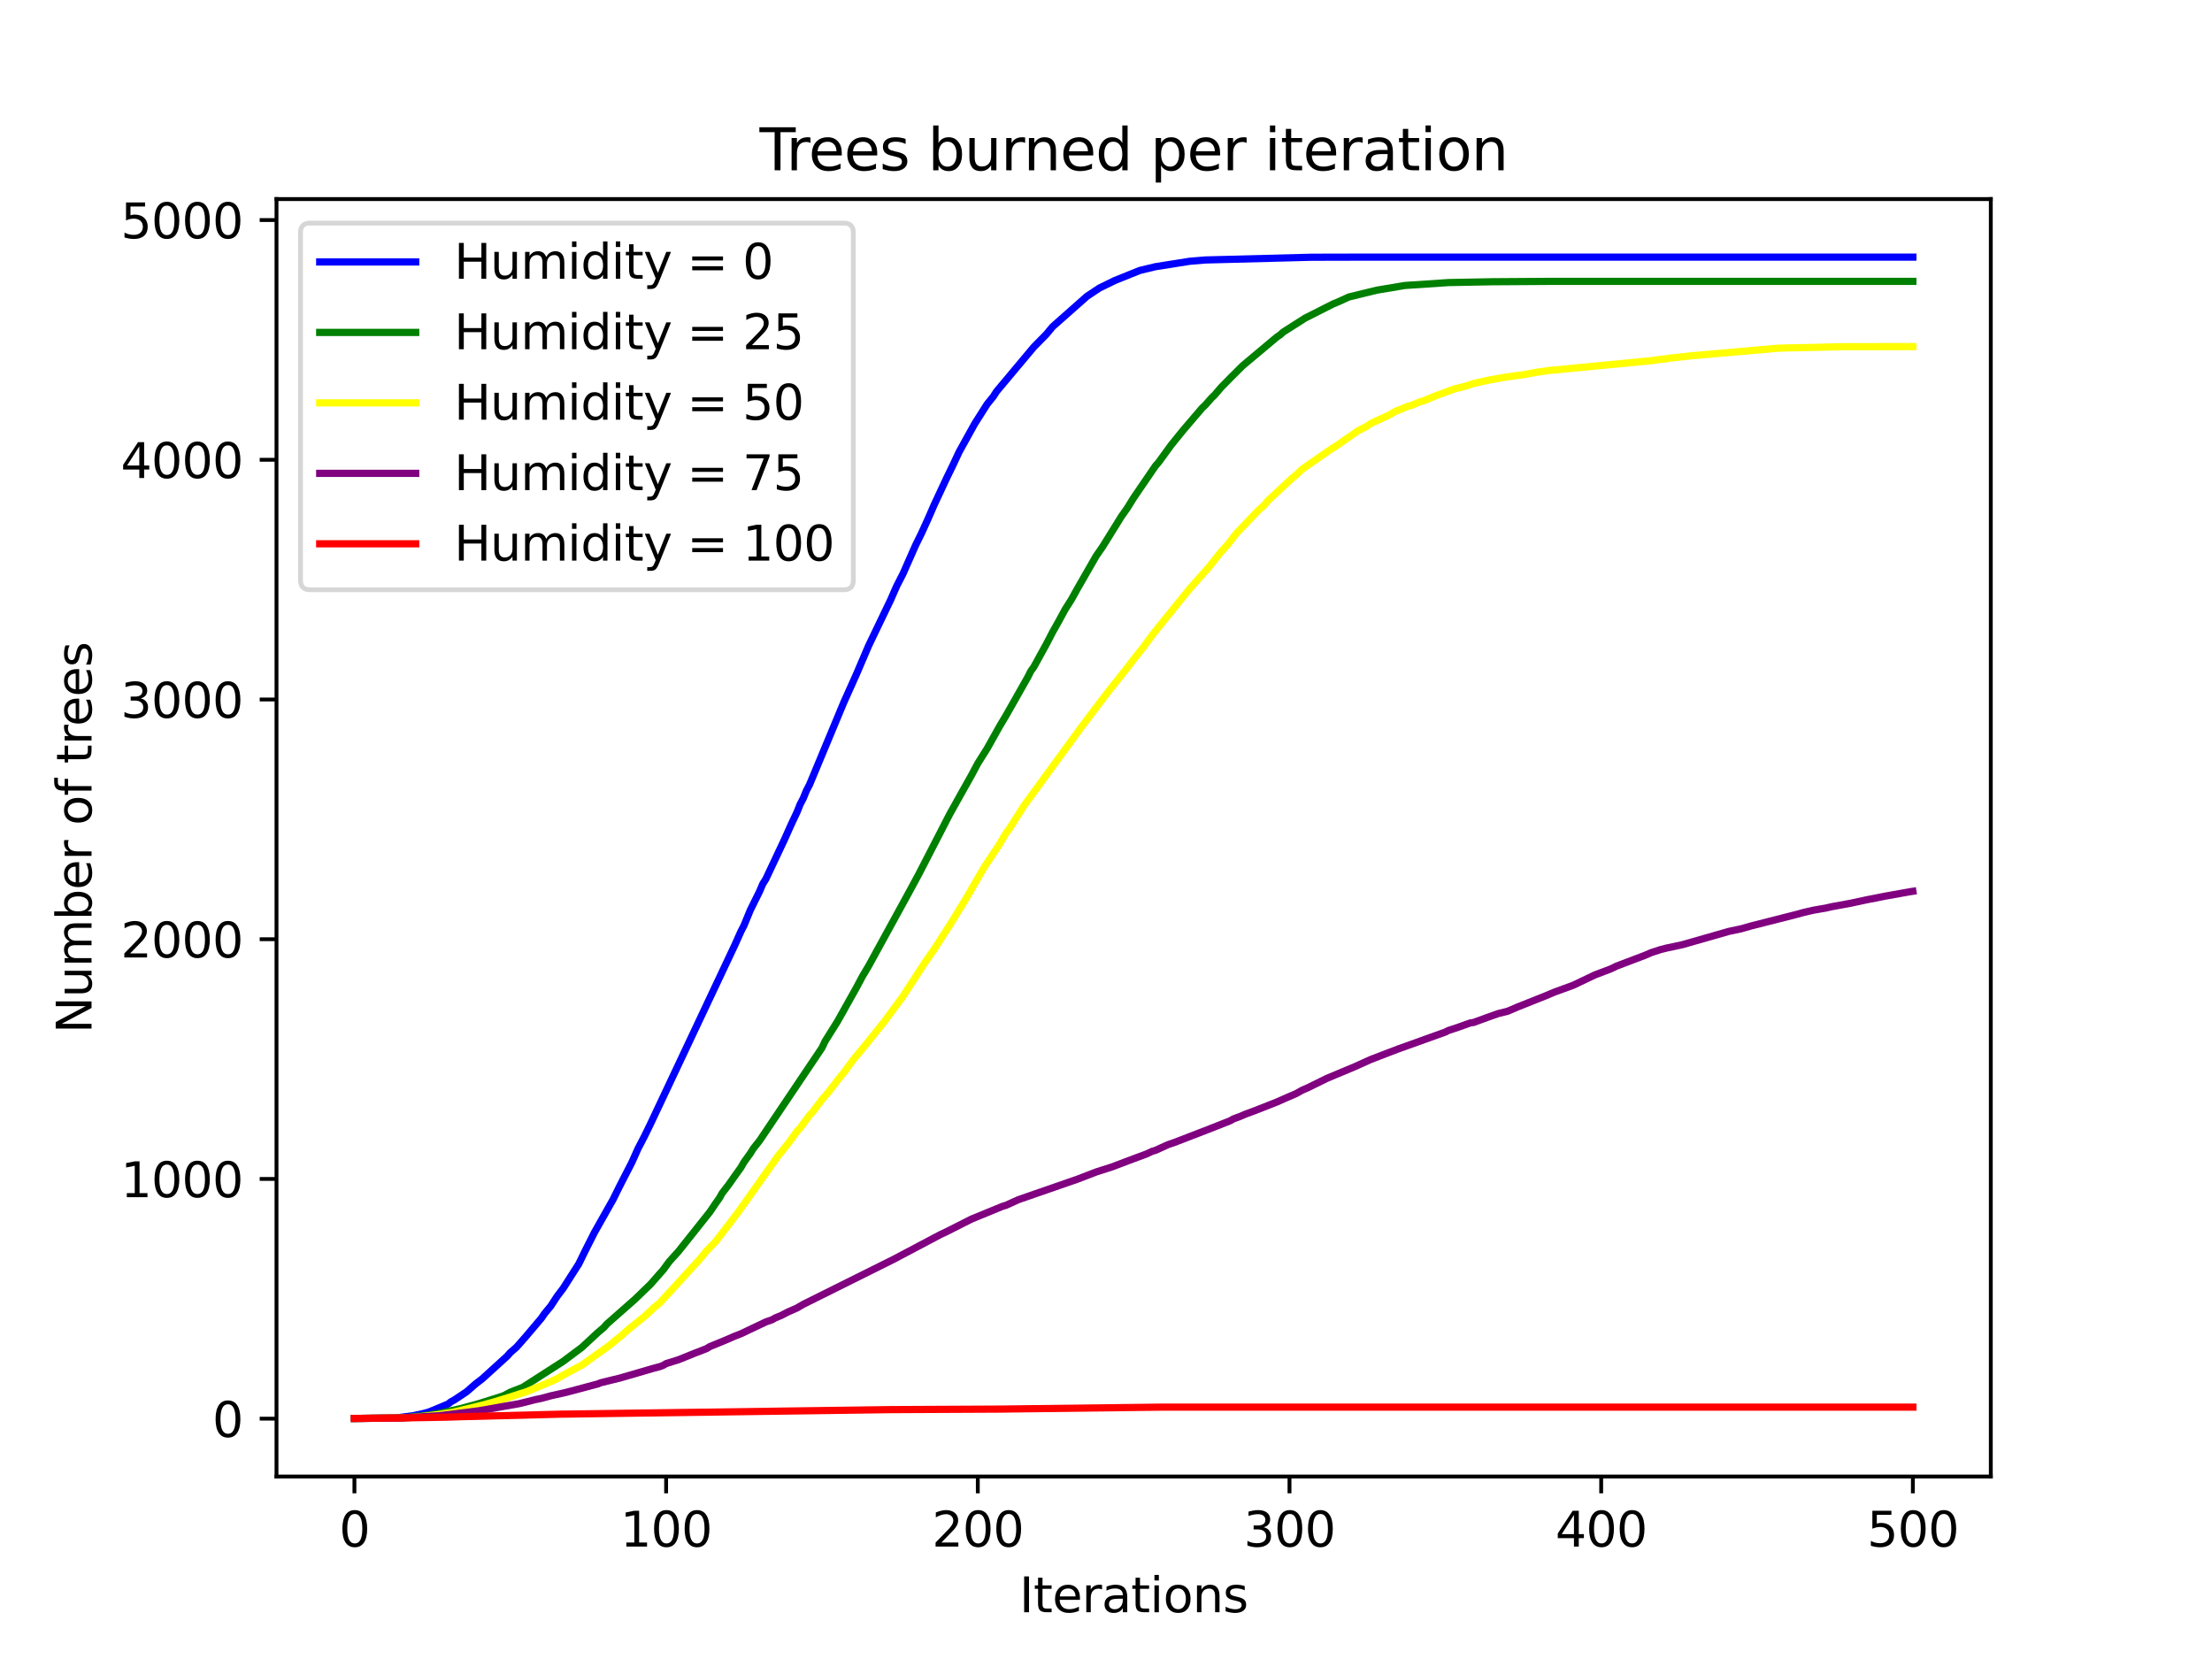 <?xml version="1.0" encoding="utf-8" standalone="no"?>
<!DOCTYPE svg PUBLIC "-//W3C//DTD SVG 1.1//EN"
  "http://www.w3.org/Graphics/SVG/1.1/DTD/svg11.dtd">
<svg xmlns:xlink="http://www.w3.org/1999/xlink" width="460.8pt" height="345.6pt" viewBox="0 0 460.8 345.6" xmlns="http://www.w3.org/2000/svg" version="1.1">
 <defs>
  <style type="text/css">*{stroke-linejoin: round; stroke-linecap: butt}</style>
 </defs>
 <g id="figure_1">
  <g id="patch_1">
   <path d="M 0 345.6 
L 460.8 345.6 
L 460.8 0 
L 0 0 
z
" style="fill: #ffffff"/>
  </g>
  <g id="axes_1">
   <g id="patch_2">
    <path d="M 57.6 307.584 
L 414.72 307.584 
L 414.72 41.472 
L 57.6 41.472 
z
" style="fill: #ffffff"/>
   </g>
   <g id="matplotlib.axis_1">
    <g id="xtick_1">
     <g id="line2d_1">
      <defs>
       <path id="m69448a1246" d="M 0 0 
L 0 3.5 
" style="stroke: #000000; stroke-width: 0.8"/>
      </defs>
      <g>
       <use xlink:href="#m69448a1246" x="73.833" y="307.584" style="stroke: #000000; stroke-width: 0.8"/>
      </g>
     </g>
     <g id="text_1">
      <!-- 0 -->
      <g transform="translate(70.651 322.182) scale(0.1 -0.1)">
       <defs>
        <path id="DejaVuSans-30" d="M 2034 4250 
Q 1547 4250 1301 3770 
Q 1056 3291 1056 2328 
Q 1056 1369 1301 889 
Q 1547 409 2034 409 
Q 2525 409 2770 889 
Q 3016 1369 3016 2328 
Q 3016 3291 2770 3770 
Q 2525 4250 2034 4250 
z
M 2034 4750 
Q 2819 4750 3233 4129 
Q 3647 3509 3647 2328 
Q 3647 1150 3233 529 
Q 2819 -91 2034 -91 
Q 1250 -91 836 529 
Q 422 1150 422 2328 
Q 422 3509 836 4129 
Q 1250 4750 2034 4750 
z
" transform="scale(0.016)"/>
       </defs>
       <use xlink:href="#DejaVuSans-30"/>
      </g>
     </g>
    </g>
    <g id="xtick_2">
     <g id="line2d_2">
      <g>
       <use xlink:href="#m69448a1246" x="138.764" y="307.584" style="stroke: #000000; stroke-width: 0.8"/>
      </g>
     </g>
     <g id="text_2">
      <!-- 100 -->
      <g transform="translate(129.22 322.182) scale(0.1 -0.1)">
       <defs>
        <path id="DejaVuSans-31" d="M 794 531 
L 1825 531 
L 1825 4091 
L 703 3866 
L 703 4441 
L 1819 4666 
L 2450 4666 
L 2450 531 
L 3481 531 
L 3481 0 
L 794 0 
L 794 531 
z
" transform="scale(0.016)"/>
       </defs>
       <use xlink:href="#DejaVuSans-31"/>
       <use xlink:href="#DejaVuSans-30" x="63.623"/>
       <use xlink:href="#DejaVuSans-30" x="127.246"/>
      </g>
     </g>
    </g>
    <g id="xtick_3">
     <g id="line2d_3">
      <g>
       <use xlink:href="#m69448a1246" x="203.695" y="307.584" style="stroke: #000000; stroke-width: 0.8"/>
      </g>
     </g>
     <g id="text_3">
      <!-- 200 -->
      <g transform="translate(194.151 322.182) scale(0.1 -0.1)">
       <defs>
        <path id="DejaVuSans-32" d="M 1228 531 
L 3431 531 
L 3431 0 
L 469 0 
L 469 531 
Q 828 903 1448 1529 
Q 2069 2156 2228 2338 
Q 2531 2678 2651 2914 
Q 2772 3150 2772 3378 
Q 2772 3750 2511 3984 
Q 2250 4219 1831 4219 
Q 1534 4219 1204 4116 
Q 875 4013 500 3803 
L 500 4441 
Q 881 4594 1212 4672 
Q 1544 4750 1819 4750 
Q 2544 4750 2975 4387 
Q 3406 4025 3406 3419 
Q 3406 3131 3298 2873 
Q 3191 2616 2906 2266 
Q 2828 2175 2409 1742 
Q 1991 1309 1228 531 
z
" transform="scale(0.016)"/>
       </defs>
       <use xlink:href="#DejaVuSans-32"/>
       <use xlink:href="#DejaVuSans-30" x="63.623"/>
       <use xlink:href="#DejaVuSans-30" x="127.246"/>
      </g>
     </g>
    </g>
    <g id="xtick_4">
     <g id="line2d_4">
      <g>
       <use xlink:href="#m69448a1246" x="268.625" y="307.584" style="stroke: #000000; stroke-width: 0.8"/>
      </g>
     </g>
     <g id="text_4">
      <!-- 300 -->
      <g transform="translate(259.082 322.182) scale(0.1 -0.1)">
       <defs>
        <path id="DejaVuSans-33" d="M 2597 2516 
Q 3050 2419 3304 2112 
Q 3559 1806 3559 1356 
Q 3559 666 3084 287 
Q 2609 -91 1734 -91 
Q 1441 -91 1130 -33 
Q 819 25 488 141 
L 488 750 
Q 750 597 1062 519 
Q 1375 441 1716 441 
Q 2309 441 2620 675 
Q 2931 909 2931 1356 
Q 2931 1769 2642 2001 
Q 2353 2234 1838 2234 
L 1294 2234 
L 1294 2753 
L 1863 2753 
Q 2328 2753 2575 2939 
Q 2822 3125 2822 3475 
Q 2822 3834 2567 4026 
Q 2313 4219 1838 4219 
Q 1578 4219 1281 4162 
Q 984 4106 628 3988 
L 628 4550 
Q 988 4650 1302 4700 
Q 1616 4750 1894 4750 
Q 2613 4750 3031 4423 
Q 3450 4097 3450 3541 
Q 3450 3153 3228 2886 
Q 3006 2619 2597 2516 
z
" transform="scale(0.016)"/>
       </defs>
       <use xlink:href="#DejaVuSans-33"/>
       <use xlink:href="#DejaVuSans-30" x="63.623"/>
       <use xlink:href="#DejaVuSans-30" x="127.246"/>
      </g>
     </g>
    </g>
    <g id="xtick_5">
     <g id="line2d_5">
      <g>
       <use xlink:href="#m69448a1246" x="333.556" y="307.584" style="stroke: #000000; stroke-width: 0.8"/>
      </g>
     </g>
     <g id="text_5">
      <!-- 400 -->
      <g transform="translate(324.013 322.182) scale(0.1 -0.1)">
       <defs>
        <path id="DejaVuSans-34" d="M 2419 4116 
L 825 1625 
L 2419 1625 
L 2419 4116 
z
M 2253 4666 
L 3047 4666 
L 3047 1625 
L 3713 1625 
L 3713 1100 
L 3047 1100 
L 3047 0 
L 2419 0 
L 2419 1100 
L 313 1100 
L 313 1709 
L 2253 4666 
z
" transform="scale(0.016)"/>
       </defs>
       <use xlink:href="#DejaVuSans-34"/>
       <use xlink:href="#DejaVuSans-30" x="63.623"/>
       <use xlink:href="#DejaVuSans-30" x="127.246"/>
      </g>
     </g>
    </g>
    <g id="xtick_6">
     <g id="line2d_6">
      <g>
       <use xlink:href="#m69448a1246" x="398.487" y="307.584" style="stroke: #000000; stroke-width: 0.8"/>
      </g>
     </g>
     <g id="text_6">
      <!-- 500 -->
      <g transform="translate(388.944 322.182) scale(0.1 -0.1)">
       <defs>
        <path id="DejaVuSans-35" d="M 691 4666 
L 3169 4666 
L 3169 4134 
L 1269 4134 
L 1269 2991 
Q 1406 3038 1543 3061 
Q 1681 3084 1819 3084 
Q 2600 3084 3056 2656 
Q 3513 2228 3513 1497 
Q 3513 744 3044 326 
Q 2575 -91 1722 -91 
Q 1428 -91 1123 -41 
Q 819 9 494 109 
L 494 744 
Q 775 591 1075 516 
Q 1375 441 1709 441 
Q 2250 441 2565 725 
Q 2881 1009 2881 1497 
Q 2881 1984 2565 2268 
Q 2250 2553 1709 2553 
Q 1456 2553 1204 2497 
Q 953 2441 691 2322 
L 691 4666 
z
" transform="scale(0.016)"/>
       </defs>
       <use xlink:href="#DejaVuSans-35"/>
       <use xlink:href="#DejaVuSans-30" x="63.623"/>
       <use xlink:href="#DejaVuSans-30" x="127.246"/>
      </g>
     </g>
    </g>
    <g id="text_7">
     <!-- Iterations -->
     <g transform="translate(212.347 335.861) scale(0.1 -0.1)">
      <defs>
       <path id="DejaVuSans-49" d="M 628 4666 
L 1259 4666 
L 1259 0 
L 628 0 
L 628 4666 
z
" transform="scale(0.016)"/>
       <path id="DejaVuSans-74" d="M 1172 4494 
L 1172 3500 
L 2356 3500 
L 2356 3053 
L 1172 3053 
L 1172 1153 
Q 1172 725 1289 603 
Q 1406 481 1766 481 
L 2356 481 
L 2356 0 
L 1766 0 
Q 1100 0 847 248 
Q 594 497 594 1153 
L 594 3053 
L 172 3053 
L 172 3500 
L 594 3500 
L 594 4494 
L 1172 4494 
z
" transform="scale(0.016)"/>
       <path id="DejaVuSans-65" d="M 3597 1894 
L 3597 1613 
L 953 1613 
Q 991 1019 1311 708 
Q 1631 397 2203 397 
Q 2534 397 2845 478 
Q 3156 559 3463 722 
L 3463 178 
Q 3153 47 2828 -22 
Q 2503 -91 2169 -91 
Q 1331 -91 842 396 
Q 353 884 353 1716 
Q 353 2575 817 3079 
Q 1281 3584 2069 3584 
Q 2775 3584 3186 3129 
Q 3597 2675 3597 1894 
z
M 3022 2063 
Q 3016 2534 2758 2815 
Q 2500 3097 2075 3097 
Q 1594 3097 1305 2825 
Q 1016 2553 972 2059 
L 3022 2063 
z
" transform="scale(0.016)"/>
       <path id="DejaVuSans-72" d="M 2631 2963 
Q 2534 3019 2420 3045 
Q 2306 3072 2169 3072 
Q 1681 3072 1420 2755 
Q 1159 2438 1159 1844 
L 1159 0 
L 581 0 
L 581 3500 
L 1159 3500 
L 1159 2956 
Q 1341 3275 1631 3429 
Q 1922 3584 2338 3584 
Q 2397 3584 2469 3576 
Q 2541 3569 2628 3553 
L 2631 2963 
z
" transform="scale(0.016)"/>
       <path id="DejaVuSans-61" d="M 2194 1759 
Q 1497 1759 1228 1600 
Q 959 1441 959 1056 
Q 959 750 1161 570 
Q 1363 391 1709 391 
Q 2188 391 2477 730 
Q 2766 1069 2766 1631 
L 2766 1759 
L 2194 1759 
z
M 3341 1997 
L 3341 0 
L 2766 0 
L 2766 531 
Q 2569 213 2275 61 
Q 1981 -91 1556 -91 
Q 1019 -91 701 211 
Q 384 513 384 1019 
Q 384 1609 779 1909 
Q 1175 2209 1959 2209 
L 2766 2209 
L 2766 2266 
Q 2766 2663 2505 2880 
Q 2244 3097 1772 3097 
Q 1472 3097 1187 3025 
Q 903 2953 641 2809 
L 641 3341 
Q 956 3463 1253 3523 
Q 1550 3584 1831 3584 
Q 2591 3584 2966 3190 
Q 3341 2797 3341 1997 
z
" transform="scale(0.016)"/>
       <path id="DejaVuSans-69" d="M 603 3500 
L 1178 3500 
L 1178 0 
L 603 0 
L 603 3500 
z
M 603 4863 
L 1178 4863 
L 1178 4134 
L 603 4134 
L 603 4863 
z
" transform="scale(0.016)"/>
       <path id="DejaVuSans-6f" d="M 1959 3097 
Q 1497 3097 1228 2736 
Q 959 2375 959 1747 
Q 959 1119 1226 758 
Q 1494 397 1959 397 
Q 2419 397 2687 759 
Q 2956 1122 2956 1747 
Q 2956 2369 2687 2733 
Q 2419 3097 1959 3097 
z
M 1959 3584 
Q 2709 3584 3137 3096 
Q 3566 2609 3566 1747 
Q 3566 888 3137 398 
Q 2709 -91 1959 -91 
Q 1206 -91 779 398 
Q 353 888 353 1747 
Q 353 2609 779 3096 
Q 1206 3584 1959 3584 
z
" transform="scale(0.016)"/>
       <path id="DejaVuSans-6e" d="M 3513 2113 
L 3513 0 
L 2938 0 
L 2938 2094 
Q 2938 2591 2744 2837 
Q 2550 3084 2163 3084 
Q 1697 3084 1428 2787 
Q 1159 2491 1159 1978 
L 1159 0 
L 581 0 
L 581 3500 
L 1159 3500 
L 1159 2956 
Q 1366 3272 1645 3428 
Q 1925 3584 2291 3584 
Q 2894 3584 3203 3211 
Q 3513 2838 3513 2113 
z
" transform="scale(0.016)"/>
       <path id="DejaVuSans-73" d="M 2834 3397 
L 2834 2853 
Q 2591 2978 2328 3040 
Q 2066 3103 1784 3103 
Q 1356 3103 1142 2972 
Q 928 2841 928 2578 
Q 928 2378 1081 2264 
Q 1234 2150 1697 2047 
L 1894 2003 
Q 2506 1872 2764 1633 
Q 3022 1394 3022 966 
Q 3022 478 2636 193 
Q 2250 -91 1575 -91 
Q 1294 -91 989 -36 
Q 684 19 347 128 
L 347 722 
Q 666 556 975 473 
Q 1284 391 1588 391 
Q 1994 391 2212 530 
Q 2431 669 2431 922 
Q 2431 1156 2273 1281 
Q 2116 1406 1581 1522 
L 1381 1569 
Q 847 1681 609 1914 
Q 372 2147 372 2553 
Q 372 3047 722 3315 
Q 1072 3584 1716 3584 
Q 2034 3584 2315 3537 
Q 2597 3491 2834 3397 
z
" transform="scale(0.016)"/>
      </defs>
      <use xlink:href="#DejaVuSans-49"/>
      <use xlink:href="#DejaVuSans-74" x="29.492"/>
      <use xlink:href="#DejaVuSans-65" x="68.701"/>
      <use xlink:href="#DejaVuSans-72" x="130.225"/>
      <use xlink:href="#DejaVuSans-61" x="171.338"/>
      <use xlink:href="#DejaVuSans-74" x="232.617"/>
      <use xlink:href="#DejaVuSans-69" x="271.826"/>
      <use xlink:href="#DejaVuSans-6f" x="299.609"/>
      <use xlink:href="#DejaVuSans-6e" x="360.791"/>
      <use xlink:href="#DejaVuSans-73" x="424.17"/>
     </g>
    </g>
   </g>
   <g id="matplotlib.axis_2">
    <g id="ytick_1">
     <g id="line2d_7">
      <defs>
       <path id="mb2357f630e" d="M 0 0 
L -3.5 0 
" style="stroke: #000000; stroke-width: 0.8"/>
      </defs>
      <g>
       <use xlink:href="#mb2357f630e" x="57.6" y="295.538" style="stroke: #000000; stroke-width: 0.8"/>
      </g>
     </g>
     <g id="text_8">
      <!-- 0 -->
      <g transform="translate(44.237 299.337) scale(0.1 -0.1)">
       <use xlink:href="#DejaVuSans-30"/>
      </g>
     </g>
    </g>
    <g id="ytick_2">
     <g id="line2d_8">
      <g>
       <use xlink:href="#mb2357f630e" x="57.6" y="245.598" style="stroke: #000000; stroke-width: 0.8"/>
      </g>
     </g>
     <g id="text_9">
      <!-- 1000 -->
      <g transform="translate(25.15 249.397) scale(0.1 -0.1)">
       <use xlink:href="#DejaVuSans-31"/>
       <use xlink:href="#DejaVuSans-30" x="63.623"/>
       <use xlink:href="#DejaVuSans-30" x="127.246"/>
       <use xlink:href="#DejaVuSans-30" x="190.869"/>
      </g>
     </g>
    </g>
    <g id="ytick_3">
     <g id="line2d_9">
      <g>
       <use xlink:href="#mb2357f630e" x="57.6" y="195.658" style="stroke: #000000; stroke-width: 0.8"/>
      </g>
     </g>
     <g id="text_10">
      <!-- 2000 -->
      <g transform="translate(25.15 199.457) scale(0.1 -0.1)">
       <use xlink:href="#DejaVuSans-32"/>
       <use xlink:href="#DejaVuSans-30" x="63.623"/>
       <use xlink:href="#DejaVuSans-30" x="127.246"/>
       <use xlink:href="#DejaVuSans-30" x="190.869"/>
      </g>
     </g>
    </g>
    <g id="ytick_4">
     <g id="line2d_10">
      <g>
       <use xlink:href="#mb2357f630e" x="57.6" y="145.718" style="stroke: #000000; stroke-width: 0.8"/>
      </g>
     </g>
     <g id="text_11">
      <!-- 3000 -->
      <g transform="translate(25.15 149.517) scale(0.1 -0.1)">
       <use xlink:href="#DejaVuSans-33"/>
       <use xlink:href="#DejaVuSans-30" x="63.623"/>
       <use xlink:href="#DejaVuSans-30" x="127.246"/>
       <use xlink:href="#DejaVuSans-30" x="190.869"/>
      </g>
     </g>
    </g>
    <g id="ytick_5">
     <g id="line2d_11">
      <g>
       <use xlink:href="#mb2357f630e" x="57.6" y="95.777" style="stroke: #000000; stroke-width: 0.8"/>
      </g>
     </g>
     <g id="text_12">
      <!-- 4000 -->
      <g transform="translate(25.15 99.577) scale(0.1 -0.1)">
       <use xlink:href="#DejaVuSans-34"/>
       <use xlink:href="#DejaVuSans-30" x="63.623"/>
       <use xlink:href="#DejaVuSans-30" x="127.246"/>
       <use xlink:href="#DejaVuSans-30" x="190.869"/>
      </g>
     </g>
    </g>
    <g id="ytick_6">
     <g id="line2d_12">
      <g>
       <use xlink:href="#mb2357f630e" x="57.6" y="45.837" style="stroke: #000000; stroke-width: 0.8"/>
      </g>
     </g>
     <g id="text_13">
      <!-- 5000 -->
      <g transform="translate(25.15 49.636) scale(0.1 -0.1)">
       <use xlink:href="#DejaVuSans-35"/>
       <use xlink:href="#DejaVuSans-30" x="63.623"/>
       <use xlink:href="#DejaVuSans-30" x="127.246"/>
       <use xlink:href="#DejaVuSans-30" x="190.869"/>
      </g>
     </g>
    </g>
    <g id="text_14">
     <!-- Number of trees -->
     <g transform="translate(19.07 215.273) rotate(-90) scale(0.1 -0.1)">
      <defs>
       <path id="DejaVuSans-4e" d="M 628 4666 
L 1478 4666 
L 3547 763 
L 3547 4666 
L 4159 4666 
L 4159 0 
L 3309 0 
L 1241 3903 
L 1241 0 
L 628 0 
L 628 4666 
z
" transform="scale(0.016)"/>
       <path id="DejaVuSans-75" d="M 544 1381 
L 544 3500 
L 1119 3500 
L 1119 1403 
Q 1119 906 1312 657 
Q 1506 409 1894 409 
Q 2359 409 2629 706 
Q 2900 1003 2900 1516 
L 2900 3500 
L 3475 3500 
L 3475 0 
L 2900 0 
L 2900 538 
Q 2691 219 2414 64 
Q 2138 -91 1772 -91 
Q 1169 -91 856 284 
Q 544 659 544 1381 
z
M 1991 3584 
L 1991 3584 
z
" transform="scale(0.016)"/>
       <path id="DejaVuSans-6d" d="M 3328 2828 
Q 3544 3216 3844 3400 
Q 4144 3584 4550 3584 
Q 5097 3584 5394 3201 
Q 5691 2819 5691 2113 
L 5691 0 
L 5113 0 
L 5113 2094 
Q 5113 2597 4934 2840 
Q 4756 3084 4391 3084 
Q 3944 3084 3684 2787 
Q 3425 2491 3425 1978 
L 3425 0 
L 2847 0 
L 2847 2094 
Q 2847 2600 2669 2842 
Q 2491 3084 2119 3084 
Q 1678 3084 1418 2786 
Q 1159 2488 1159 1978 
L 1159 0 
L 581 0 
L 581 3500 
L 1159 3500 
L 1159 2956 
Q 1356 3278 1631 3431 
Q 1906 3584 2284 3584 
Q 2666 3584 2933 3390 
Q 3200 3197 3328 2828 
z
" transform="scale(0.016)"/>
       <path id="DejaVuSans-62" d="M 3116 1747 
Q 3116 2381 2855 2742 
Q 2594 3103 2138 3103 
Q 1681 3103 1420 2742 
Q 1159 2381 1159 1747 
Q 1159 1113 1420 752 
Q 1681 391 2138 391 
Q 2594 391 2855 752 
Q 3116 1113 3116 1747 
z
M 1159 2969 
Q 1341 3281 1617 3432 
Q 1894 3584 2278 3584 
Q 2916 3584 3314 3078 
Q 3713 2572 3713 1747 
Q 3713 922 3314 415 
Q 2916 -91 2278 -91 
Q 1894 -91 1617 61 
Q 1341 213 1159 525 
L 1159 0 
L 581 0 
L 581 4863 
L 1159 4863 
L 1159 2969 
z
" transform="scale(0.016)"/>
       <path id="DejaVuSans-20" transform="scale(0.016)"/>
       <path id="DejaVuSans-66" d="M 2375 4863 
L 2375 4384 
L 1825 4384 
Q 1516 4384 1395 4259 
Q 1275 4134 1275 3809 
L 1275 3500 
L 2222 3500 
L 2222 3053 
L 1275 3053 
L 1275 0 
L 697 0 
L 697 3053 
L 147 3053 
L 147 3500 
L 697 3500 
L 697 3744 
Q 697 4328 969 4595 
Q 1241 4863 1831 4863 
L 2375 4863 
z
" transform="scale(0.016)"/>
      </defs>
      <use xlink:href="#DejaVuSans-4e"/>
      <use xlink:href="#DejaVuSans-75" x="74.805"/>
      <use xlink:href="#DejaVuSans-6d" x="138.184"/>
      <use xlink:href="#DejaVuSans-62" x="235.596"/>
      <use xlink:href="#DejaVuSans-65" x="299.072"/>
      <use xlink:href="#DejaVuSans-72" x="360.596"/>
      <use xlink:href="#DejaVuSans-20" x="401.709"/>
      <use xlink:href="#DejaVuSans-6f" x="433.496"/>
      <use xlink:href="#DejaVuSans-66" x="494.678"/>
      <use xlink:href="#DejaVuSans-20" x="529.883"/>
      <use xlink:href="#DejaVuSans-74" x="561.67"/>
      <use xlink:href="#DejaVuSans-72" x="600.879"/>
      <use xlink:href="#DejaVuSans-65" x="639.742"/>
      <use xlink:href="#DejaVuSans-65" x="701.266"/>
      <use xlink:href="#DejaVuSans-73" x="762.789"/>
     </g>
    </g>
   </g>
   <g id="line2d_13">
    <path d="M 73.833 295.488 
L 82.274 295.418 
L 86.17 294.899 
L 88.118 294.479 
L 89.416 294.12 
L 93.312 292.502 
L 93.961 292.002 
L 94.611 291.653 
L 95.909 290.794 
L 97.208 289.925 
L 99.156 288.227 
L 100.454 287.238 
L 105.649 282.514 
L 106.298 281.774 
L 107.597 280.646 
L 109.545 278.428 
L 112.791 274.593 
L 113.441 273.644 
L 114.739 272.076 
L 116.038 270.078 
L 117.336 268.361 
L 120.583 263.277 
L 121.882 260.61 
L 123.83 256.754 
L 127.725 249.853 
L 129.024 247.216 
L 131.621 242.162 
L 132.92 239.265 
L 134.218 236.778 
L 135.517 234.112 
L 153.048 196.936 
L 154.347 194.04 
L 154.996 192.771 
L 156.295 189.615 
L 158.243 185.67 
L 158.892 184.151 
L 159.542 183.113 
L 163.437 174.853 
L 164.736 171.936 
L 166.035 169.179 
L 166.684 167.551 
L 167.333 166.313 
L 167.983 164.715 
L 168.632 163.486 
L 175.774 146.327 
L 178.371 140.544 
L 180.969 134.471 
L 185.514 125.012 
L 186.813 122.056 
L 188.111 119.529 
L 190.708 113.646 
L 192.007 110.999 
L 193.306 108.143 
L 194.604 105.166 
L 197.201 99.603 
L 198.5 96.936 
L 199.799 94.149 
L 203.045 88.286 
L 205.642 84.191 
L 206.941 82.583 
L 207.59 81.564 
L 215.382 72.266 
L 217.979 69.629 
L 219.278 68.061 
L 226.42 61.738 
L 229.018 60.01 
L 232.264 58.422 
L 237.459 56.335 
L 240.705 55.556 
L 247.848 54.427 
L 251.094 54.157 
L 273.171 53.588 
L 281.612 53.568 
L 398.487 53.568 
L 398.487 53.568 
" clip-path="url(#p71d4c2657d)" style="fill: none; stroke: #0000ff; stroke-width: 1.5; stroke-linecap: square"/>
   </g>
   <g id="line2d_14">
    <path d="M 73.833 295.488 
L 83.572 295.378 
L 88.118 294.939 
L 89.416 294.769 
L 92.013 294.329 
L 95.909 293.44 
L 99.805 292.382 
L 104.35 290.943 
L 105 290.714 
L 106.298 290.015 
L 108.895 289.006 
L 117.336 283.582 
L 121.232 280.666 
L 124.479 277.649 
L 125.777 276.551 
L 126.427 275.812 
L 132.271 270.668 
L 135.517 267.532 
L 137.465 265.314 
L 138.114 264.595 
L 139.413 262.817 
L 141.361 260.66 
L 147.854 252.5 
L 149.153 250.582 
L 149.802 249.673 
L 150.451 248.544 
L 151.75 246.866 
L 153.048 245.018 
L 154.347 243.211 
L 154.996 242.082 
L 156.295 240.284 
L 156.944 239.245 
L 158.243 237.607 
L 171.229 218.291 
L 171.878 216.912 
L 174.476 212.767 
L 178.371 205.815 
L 179.67 203.378 
L 180.969 201.191 
L 189.41 185.79 
L 191.358 182.184 
L 197.851 169.589 
L 200.448 164.935 
L 202.396 161.469 
L 203.695 159.032 
L 205.642 155.935 
L 208.24 151.291 
L 209.538 149.123 
L 210.837 146.836 
L 214.083 141.103 
L 214.733 139.815 
L 215.382 138.906 
L 217.979 134.181 
L 219.278 131.674 
L 220.577 129.367 
L 221.875 126.97 
L 223.174 124.922 
L 224.472 122.585 
L 228.368 115.803 
L 229.667 113.936 
L 233.563 107.653 
L 234.861 105.805 
L 236.16 103.708 
L 240.705 97.056 
L 241.354 96.317 
L 243.952 92.741 
L 246.549 89.535 
L 250.445 84.98 
L 251.094 84.371 
L 252.393 82.893 
L 253.042 82.274 
L 254.341 80.745 
L 256.289 78.758 
L 258.886 76.171 
L 266.028 70.188 
L 266.678 69.749 
L 267.327 69.169 
L 271.872 66.273 
L 277.716 63.316 
L 279.014 62.777 
L 280.962 61.878 
L 286.806 60.45 
L 292.65 59.471 
L 301.74 58.862 
L 310.831 58.692 
L 323.167 58.612 
L 398.487 58.612 
L 398.487 58.612 
" clip-path="url(#p71d4c2657d)" style="fill: none; stroke: #008000; stroke-width: 1.5; stroke-linecap: square"/>
   </g>
   <g id="line2d_15">
    <path d="M 73.833 295.488 
L 84.222 295.378 
L 86.819 295.198 
L 90.065 294.829 
L 91.364 294.679 
L 94.611 294.15 
L 96.559 293.67 
L 100.454 292.721 
L 103.052 292.012 
L 106.298 291.013 
L 108.246 290.374 
L 109.545 289.975 
L 114.739 287.817 
L 116.038 287.218 
L 117.336 286.449 
L 121.232 284.361 
L 127.076 280.196 
L 128.375 279.078 
L 129.024 278.608 
L 130.972 276.88 
L 134.218 274.273 
L 135.517 273.085 
L 136.166 272.446 
L 137.465 271.397 
L 145.906 262.168 
L 147.205 260.56 
L 148.503 259.251 
L 149.153 258.552 
L 150.451 256.854 
L 153.698 252.629 
L 162.139 240.734 
L 164.087 238.346 
L 166.035 235.67 
L 166.684 234.981 
L 168.632 232.334 
L 169.281 231.655 
L 171.229 229.058 
L 172.528 227.569 
L 175.125 224.223 
L 175.774 223.464 
L 177.722 220.798 
L 179.021 219.239 
L 180.319 217.671 
L 184.215 212.817 
L 188.111 207.543 
L 192.656 200.552 
L 194.604 197.755 
L 197.851 192.711 
L 199.149 190.614 
L 201.097 187.438 
L 204.993 180.716 
L 208.24 175.831 
L 209.538 173.584 
L 210.188 172.755 
L 213.434 167.651 
L 214.733 165.903 
L 225.122 151.67 
L 229.667 145.648 
L 230.966 143.96 
L 234.861 139.066 
L 236.16 137.358 
L 238.108 134.92 
L 240.056 132.274 
L 242.004 129.837 
L 247.848 122.635 
L 249.795 120.438 
L 251.743 118.26 
L 254.341 114.994 
L 255.639 113.586 
L 257.587 111.089 
L 262.132 106.325 
L 263.431 105.166 
L 264.08 104.347 
L 269.275 99.513 
L 269.924 99.024 
L 271.223 97.775 
L 273.171 96.417 
L 276.417 94.159 
L 277.716 93.28 
L 278.365 92.901 
L 279.664 91.982 
L 282.91 89.735 
L 284.858 88.736 
L 285.507 88.246 
L 289.403 86.449 
L 290.702 85.68 
L 292.001 85.19 
L 293.299 84.631 
L 293.949 84.481 
L 295.896 83.672 
L 296.546 83.512 
L 299.143 82.433 
L 300.442 81.954 
L 303.039 81.005 
L 305.636 80.356 
L 306.935 79.896 
L 308.883 79.457 
L 310.181 79.177 
L 311.48 78.948 
L 313.428 78.598 
L 315.376 78.318 
L 317.324 78.069 
L 319.921 77.579 
L 322.518 77.2 
L 343.945 75.142 
L 345.893 74.862 
L 347.192 74.733 
L 347.841 74.593 
L 349.14 74.473 
L 352.386 74.113 
L 370.567 72.525 
L 384.202 72.216 
L 398.487 72.206 
L 398.487 72.206 
" clip-path="url(#p71d4c2657d)" style="fill: none; stroke: #ffff00; stroke-width: 1.5; stroke-linecap: square"/>
   </g>
   <g id="line2d_16">
    <path d="M 73.833 295.488 
L 83.572 295.398 
L 91.364 294.929 
L 95.26 294.459 
L 99.805 293.88 
L 108.246 292.392 
L 111.493 291.573 
L 112.791 291.303 
L 114.739 290.774 
L 117.986 290.045 
L 124.479 288.317 
L 125.128 288.057 
L 127.725 287.418 
L 129.024 287.108 
L 132.271 286.169 
L 136.166 285.031 
L 137.465 284.691 
L 138.114 284.451 
L 138.764 284.062 
L 141.361 283.253 
L 144.607 281.944 
L 147.205 280.935 
L 147.854 280.526 
L 151.101 279.198 
L 153.048 278.349 
L 154.347 277.849 
L 159.542 275.382 
L 160.84 274.933 
L 161.489 274.553 
L 162.788 274.014 
L 164.087 273.335 
L 166.035 272.476 
L 167.333 271.716 
L 186.163 262.338 
L 195.903 257.184 
L 197.201 256.575 
L 202.396 253.948 
L 203.695 253.418 
L 208.889 251.281 
L 209.538 251.101 
L 212.136 249.923 
L 214.083 249.243 
L 224.472 245.638 
L 228.368 244.14 
L 231.615 243.101 
L 236.16 241.383 
L 238.757 240.424 
L 240.056 239.825 
L 240.705 239.645 
L 243.302 238.456 
L 244.601 238.017 
L 251.743 235.26 
L 256.289 233.472 
L 256.938 233.093 
L 258.237 232.613 
L 259.535 232.064 
L 261.483 231.345 
L 266.028 229.557 
L 267.976 228.688 
L 269.924 227.859 
L 271.223 227.13 
L 272.521 226.561 
L 276.417 224.643 
L 282.261 222.196 
L 285.507 220.728 
L 288.105 219.729 
L 291.351 218.49 
L 301.091 214.994 
L 301.74 214.665 
L 303.688 214.026 
L 306.285 213.097 
L 306.935 213.007 
L 310.181 211.828 
L 312.129 211.139 
L 314.077 210.66 
L 316.025 209.821 
L 321.869 207.493 
L 323.817 206.674 
L 327.713 205.256 
L 332.258 203.089 
L 335.504 201.86 
L 336.803 201.241 
L 342.647 199.024 
L 343.945 198.464 
L 345.893 197.825 
L 347.192 197.495 
L 350.438 196.806 
L 360.178 194.02 
L 362.775 193.47 
L 364.723 192.911 
L 374.463 190.434 
L 375.761 190.074 
L 377.709 189.625 
L 379.008 189.395 
L 380.307 189.175 
L 381.605 188.876 
L 385.501 188.167 
L 388.748 187.467 
L 390.696 187.088 
L 392.643 186.698 
L 397.838 185.77 
L 398.487 185.67 
L 398.487 185.67 
" clip-path="url(#p71d4c2657d)" style="fill: none; stroke: #800080; stroke-width: 1.5; stroke-linecap: square"/>
   </g>
   <g id="line2d_17">
    <path d="M 73.833 295.488 
L 84.222 295.378 
L 92.663 295.228 
L 95.909 295.128 
L 116.687 294.599 
L 185.514 293.65 
L 208.24 293.54 
L 242.004 293.131 
L 398.487 293.131 
L 398.487 293.131 
" clip-path="url(#p71d4c2657d)" style="fill: none; stroke: #ff0000; stroke-width: 1.5; stroke-linecap: square"/>
   </g>
   <g id="patch_3">
    <path d="M 57.6 307.584 
L 57.6 41.472 
" style="fill: none; stroke: #000000; stroke-width: 0.8; stroke-linejoin: miter; stroke-linecap: square"/>
   </g>
   <g id="patch_4">
    <path d="M 414.72 307.584 
L 414.72 41.472 
" style="fill: none; stroke: #000000; stroke-width: 0.8; stroke-linejoin: miter; stroke-linecap: square"/>
   </g>
   <g id="patch_5">
    <path d="M 57.6 307.584 
L 414.72 307.584 
" style="fill: none; stroke: #000000; stroke-width: 0.8; stroke-linejoin: miter; stroke-linecap: square"/>
   </g>
   <g id="patch_6">
    <path d="M 57.6 41.472 
L 414.72 41.472 
" style="fill: none; stroke: #000000; stroke-width: 0.8; stroke-linejoin: miter; stroke-linecap: square"/>
   </g>
   <g id="text_15">
    <!-- Trees burned per iteration -->
    <g transform="translate(158.227 35.472) scale(0.12 -0.12)">
     <defs>
      <path id="DejaVuSans-54" d="M -19 4666 
L 3928 4666 
L 3928 4134 
L 2272 4134 
L 2272 0 
L 1638 0 
L 1638 4134 
L -19 4134 
L -19 4666 
z
" transform="scale(0.016)"/>
      <path id="DejaVuSans-64" d="M 2906 2969 
L 2906 4863 
L 3481 4863 
L 3481 0 
L 2906 0 
L 2906 525 
Q 2725 213 2448 61 
Q 2172 -91 1784 -91 
Q 1150 -91 751 415 
Q 353 922 353 1747 
Q 353 2572 751 3078 
Q 1150 3584 1784 3584 
Q 2172 3584 2448 3432 
Q 2725 3281 2906 2969 
z
M 947 1747 
Q 947 1113 1208 752 
Q 1469 391 1925 391 
Q 2381 391 2643 752 
Q 2906 1113 2906 1747 
Q 2906 2381 2643 2742 
Q 2381 3103 1925 3103 
Q 1469 3103 1208 2742 
Q 947 2381 947 1747 
z
" transform="scale(0.016)"/>
      <path id="DejaVuSans-70" d="M 1159 525 
L 1159 -1331 
L 581 -1331 
L 581 3500 
L 1159 3500 
L 1159 2969 
Q 1341 3281 1617 3432 
Q 1894 3584 2278 3584 
Q 2916 3584 3314 3078 
Q 3713 2572 3713 1747 
Q 3713 922 3314 415 
Q 2916 -91 2278 -91 
Q 1894 -91 1617 61 
Q 1341 213 1159 525 
z
M 3116 1747 
Q 3116 2381 2855 2742 
Q 2594 3103 2138 3103 
Q 1681 3103 1420 2742 
Q 1159 2381 1159 1747 
Q 1159 1113 1420 752 
Q 1681 391 2138 391 
Q 2594 391 2855 752 
Q 3116 1113 3116 1747 
z
" transform="scale(0.016)"/>
     </defs>
     <use xlink:href="#DejaVuSans-54"/>
     <use xlink:href="#DejaVuSans-72" x="46.334"/>
     <use xlink:href="#DejaVuSans-65" x="85.197"/>
     <use xlink:href="#DejaVuSans-65" x="146.721"/>
     <use xlink:href="#DejaVuSans-73" x="208.244"/>
     <use xlink:href="#DejaVuSans-20" x="260.344"/>
     <use xlink:href="#DejaVuSans-62" x="292.131"/>
     <use xlink:href="#DejaVuSans-75" x="355.607"/>
     <use xlink:href="#DejaVuSans-72" x="418.986"/>
     <use xlink:href="#DejaVuSans-6e" x="458.35"/>
     <use xlink:href="#DejaVuSans-65" x="521.729"/>
     <use xlink:href="#DejaVuSans-64" x="583.252"/>
     <use xlink:href="#DejaVuSans-20" x="646.729"/>
     <use xlink:href="#DejaVuSans-70" x="678.516"/>
     <use xlink:href="#DejaVuSans-65" x="741.992"/>
     <use xlink:href="#DejaVuSans-72" x="803.516"/>
     <use xlink:href="#DejaVuSans-20" x="844.629"/>
     <use xlink:href="#DejaVuSans-69" x="876.416"/>
     <use xlink:href="#DejaVuSans-74" x="904.199"/>
     <use xlink:href="#DejaVuSans-65" x="943.408"/>
     <use xlink:href="#DejaVuSans-72" x="1004.932"/>
     <use xlink:href="#DejaVuSans-61" x="1046.045"/>
     <use xlink:href="#DejaVuSans-74" x="1107.324"/>
     <use xlink:href="#DejaVuSans-69" x="1146.533"/>
     <use xlink:href="#DejaVuSans-6f" x="1174.316"/>
     <use xlink:href="#DejaVuSans-6e" x="1235.498"/>
    </g>
   </g>
   <g id="legend_1">
    <g id="patch_7">
     <path d="M 64.6 122.863 
L 175.766 122.863 
Q 177.766 122.863 177.766 120.863 
L 177.766 48.472 
Q 177.766 46.472 175.766 46.472 
L 64.6 46.472 
Q 62.6 46.472 62.6 48.472 
L 62.6 120.863 
Q 62.6 122.863 64.6 122.863 
z
" style="fill: #ffffff; opacity: 0.8; stroke: #cccccc; stroke-linejoin: miter"/>
    </g>
    <g id="line2d_18">
     <path d="M 66.6 54.57 
L 76.6 54.57 
L 86.6 54.57 
" style="fill: none; stroke: #0000ff; stroke-width: 1.5; stroke-linecap: square"/>
    </g>
    <g id="text_16">
     <!-- Humidity = 0 -->
     <g transform="translate(94.6 58.07) scale(0.1 -0.1)">
      <defs>
       <path id="DejaVuSans-48" d="M 628 4666 
L 1259 4666 
L 1259 2753 
L 3553 2753 
L 3553 4666 
L 4184 4666 
L 4184 0 
L 3553 0 
L 3553 2222 
L 1259 2222 
L 1259 0 
L 628 0 
L 628 4666 
z
" transform="scale(0.016)"/>
       <path id="DejaVuSans-79" d="M 2059 -325 
Q 1816 -950 1584 -1140 
Q 1353 -1331 966 -1331 
L 506 -1331 
L 506 -850 
L 844 -850 
Q 1081 -850 1212 -737 
Q 1344 -625 1503 -206 
L 1606 56 
L 191 3500 
L 800 3500 
L 1894 763 
L 2988 3500 
L 3597 3500 
L 2059 -325 
z
" transform="scale(0.016)"/>
       <path id="DejaVuSans-3d" d="M 678 2906 
L 4684 2906 
L 4684 2381 
L 678 2381 
L 678 2906 
z
M 678 1631 
L 4684 1631 
L 4684 1100 
L 678 1100 
L 678 1631 
z
" transform="scale(0.016)"/>
      </defs>
      <use xlink:href="#DejaVuSans-48"/>
      <use xlink:href="#DejaVuSans-75" x="75.195"/>
      <use xlink:href="#DejaVuSans-6d" x="138.574"/>
      <use xlink:href="#DejaVuSans-69" x="235.986"/>
      <use xlink:href="#DejaVuSans-64" x="263.77"/>
      <use xlink:href="#DejaVuSans-69" x="327.246"/>
      <use xlink:href="#DejaVuSans-74" x="355.029"/>
      <use xlink:href="#DejaVuSans-79" x="394.238"/>
      <use xlink:href="#DejaVuSans-20" x="453.418"/>
      <use xlink:href="#DejaVuSans-3d" x="485.205"/>
      <use xlink:href="#DejaVuSans-20" x="568.994"/>
      <use xlink:href="#DejaVuSans-30" x="600.781"/>
     </g>
    </g>
    <g id="line2d_19">
     <path d="M 66.6 69.249 
L 76.6 69.249 
L 86.6 69.249 
" style="fill: none; stroke: #008000; stroke-width: 1.5; stroke-linecap: square"/>
    </g>
    <g id="text_17">
     <!-- Humidity = 25 -->
     <g transform="translate(94.6 72.749) scale(0.1 -0.1)">
      <use xlink:href="#DejaVuSans-48"/>
      <use xlink:href="#DejaVuSans-75" x="75.195"/>
      <use xlink:href="#DejaVuSans-6d" x="138.574"/>
      <use xlink:href="#DejaVuSans-69" x="235.986"/>
      <use xlink:href="#DejaVuSans-64" x="263.77"/>
      <use xlink:href="#DejaVuSans-69" x="327.246"/>
      <use xlink:href="#DejaVuSans-74" x="355.029"/>
      <use xlink:href="#DejaVuSans-79" x="394.238"/>
      <use xlink:href="#DejaVuSans-20" x="453.418"/>
      <use xlink:href="#DejaVuSans-3d" x="485.205"/>
      <use xlink:href="#DejaVuSans-20" x="568.994"/>
      <use xlink:href="#DejaVuSans-32" x="600.781"/>
      <use xlink:href="#DejaVuSans-35" x="664.404"/>
     </g>
    </g>
    <g id="line2d_20">
     <path d="M 66.6 83.927 
L 76.6 83.927 
L 86.6 83.927 
" style="fill: none; stroke: #ffff00; stroke-width: 1.5; stroke-linecap: square"/>
    </g>
    <g id="text_18">
     <!-- Humidity = 50 -->
     <g transform="translate(94.6 87.427) scale(0.1 -0.1)">
      <use xlink:href="#DejaVuSans-48"/>
      <use xlink:href="#DejaVuSans-75" x="75.195"/>
      <use xlink:href="#DejaVuSans-6d" x="138.574"/>
      <use xlink:href="#DejaVuSans-69" x="235.986"/>
      <use xlink:href="#DejaVuSans-64" x="263.77"/>
      <use xlink:href="#DejaVuSans-69" x="327.246"/>
      <use xlink:href="#DejaVuSans-74" x="355.029"/>
      <use xlink:href="#DejaVuSans-79" x="394.238"/>
      <use xlink:href="#DejaVuSans-20" x="453.418"/>
      <use xlink:href="#DejaVuSans-3d" x="485.205"/>
      <use xlink:href="#DejaVuSans-20" x="568.994"/>
      <use xlink:href="#DejaVuSans-35" x="600.781"/>
      <use xlink:href="#DejaVuSans-30" x="664.404"/>
     </g>
    </g>
    <g id="line2d_21">
     <path d="M 66.6 98.605 
L 76.6 98.605 
L 86.6 98.605 
" style="fill: none; stroke: #800080; stroke-width: 1.5; stroke-linecap: square"/>
    </g>
    <g id="text_19">
     <!-- Humidity = 75 -->
     <g transform="translate(94.6 102.105) scale(0.1 -0.1)">
      <defs>
       <path id="DejaVuSans-37" d="M 525 4666 
L 3525 4666 
L 3525 4397 
L 1831 0 
L 1172 0 
L 2766 4134 
L 525 4134 
L 525 4666 
z
" transform="scale(0.016)"/>
      </defs>
      <use xlink:href="#DejaVuSans-48"/>
      <use xlink:href="#DejaVuSans-75" x="75.195"/>
      <use xlink:href="#DejaVuSans-6d" x="138.574"/>
      <use xlink:href="#DejaVuSans-69" x="235.986"/>
      <use xlink:href="#DejaVuSans-64" x="263.77"/>
      <use xlink:href="#DejaVuSans-69" x="327.246"/>
      <use xlink:href="#DejaVuSans-74" x="355.029"/>
      <use xlink:href="#DejaVuSans-79" x="394.238"/>
      <use xlink:href="#DejaVuSans-20" x="453.418"/>
      <use xlink:href="#DejaVuSans-3d" x="485.205"/>
      <use xlink:href="#DejaVuSans-20" x="568.994"/>
      <use xlink:href="#DejaVuSans-37" x="600.781"/>
      <use xlink:href="#DejaVuSans-35" x="664.404"/>
     </g>
    </g>
    <g id="line2d_22">
     <path d="M 66.6 113.283 
L 76.6 113.283 
L 86.6 113.283 
" style="fill: none; stroke: #ff0000; stroke-width: 1.5; stroke-linecap: square"/>
    </g>
    <g id="text_20">
     <!-- Humidity = 100 -->
     <g transform="translate(94.6 116.783) scale(0.1 -0.1)">
      <use xlink:href="#DejaVuSans-48"/>
      <use xlink:href="#DejaVuSans-75" x="75.195"/>
      <use xlink:href="#DejaVuSans-6d" x="138.574"/>
      <use xlink:href="#DejaVuSans-69" x="235.986"/>
      <use xlink:href="#DejaVuSans-64" x="263.77"/>
      <use xlink:href="#DejaVuSans-69" x="327.246"/>
      <use xlink:href="#DejaVuSans-74" x="355.029"/>
      <use xlink:href="#DejaVuSans-79" x="394.238"/>
      <use xlink:href="#DejaVuSans-20" x="453.418"/>
      <use xlink:href="#DejaVuSans-3d" x="485.205"/>
      <use xlink:href="#DejaVuSans-20" x="568.994"/>
      <use xlink:href="#DejaVuSans-31" x="600.781"/>
      <use xlink:href="#DejaVuSans-30" x="664.404"/>
      <use xlink:href="#DejaVuSans-30" x="728.027"/>
     </g>
    </g>
   </g>
  </g>
 </g>
 <defs>
  <clipPath id="p71d4c2657d">
   <rect x="57.6" y="41.472" width="357.12" height="266.112"/>
  </clipPath>
 </defs>
</svg>
